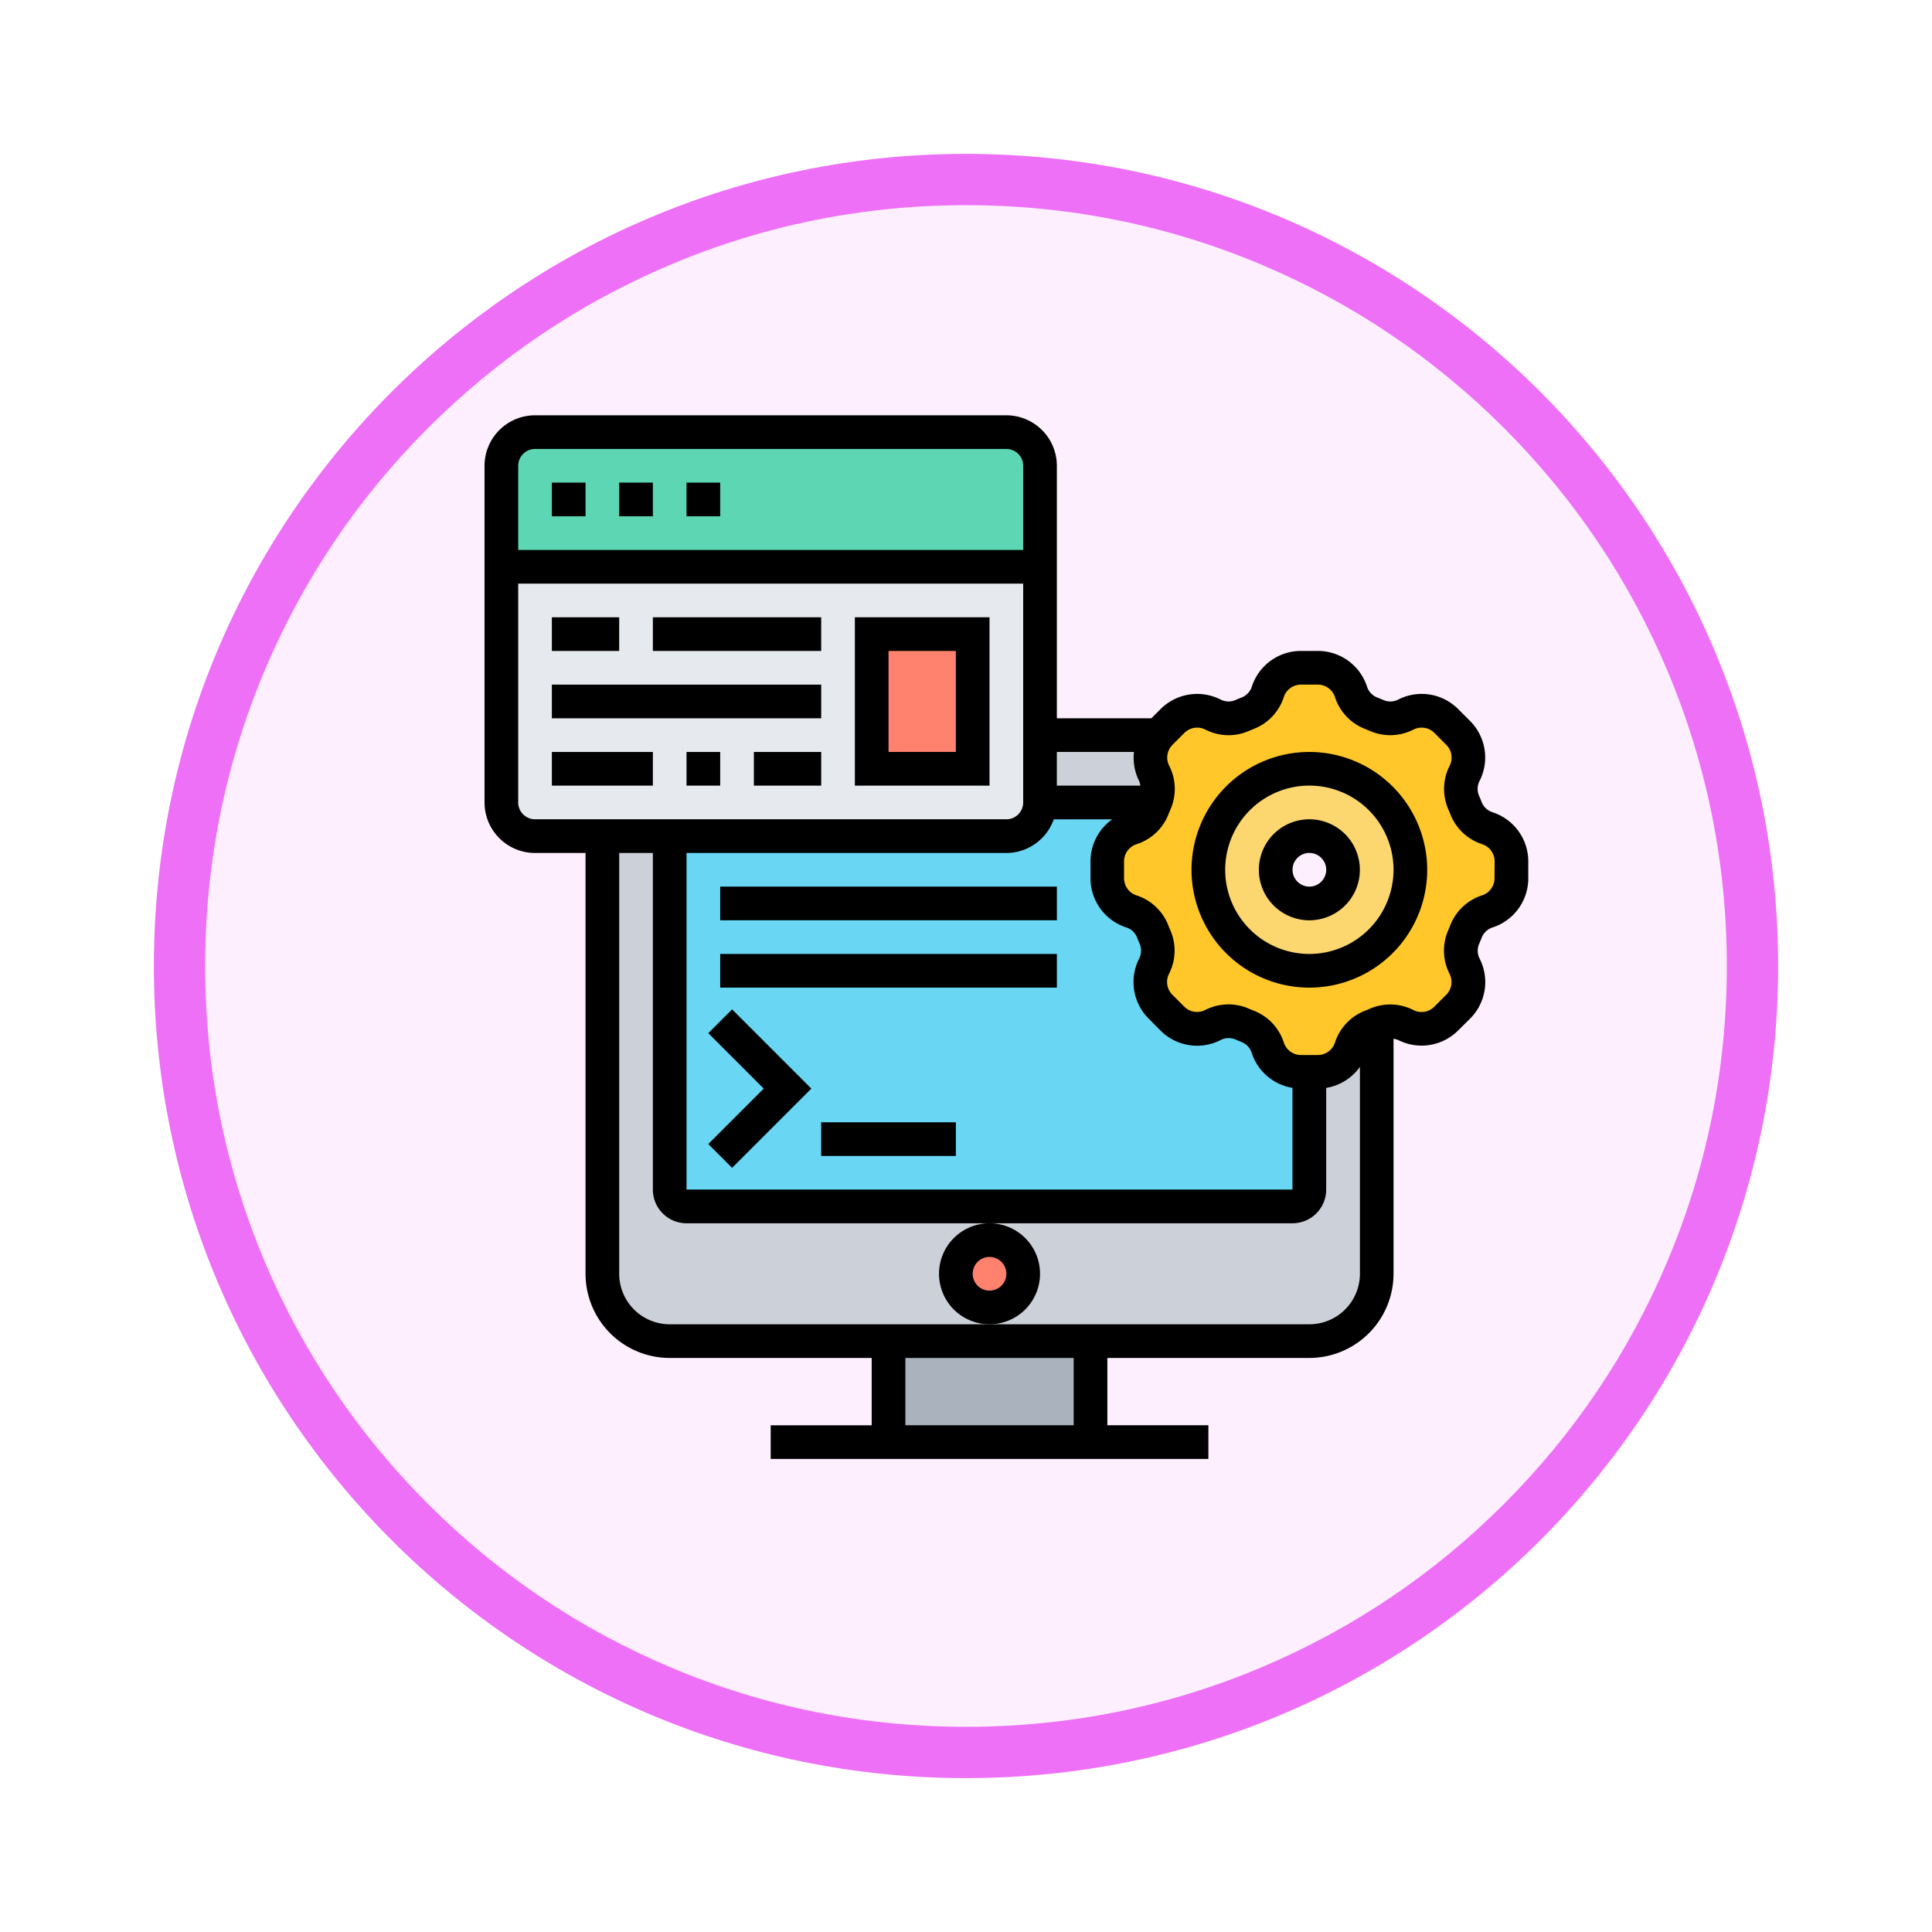<svg xmlns="http://www.w3.org/2000/svg" xmlns:xlink="http://www.w3.org/1999/xlink" width="113" height="113" viewBox="0 0 113 113">
  <defs>
    <filter id="Path_982547" x="0" y="0" width="113" height="113" filterUnits="userSpaceOnUse">
      <feOffset dy="3" input="SourceAlpha"/>
      <feGaussianBlur stdDeviation="3" result="blur"/>
      <feFlood flood-opacity="0.161"/>
      <feComposite operator="in" in2="blur"/>
      <feComposite in="SourceGraphic"/>
    </filter>
  </defs>
  <g id="Group_1148625" data-name="Group 1148625" transform="translate(-586.328 -3715.333)">
    <g id="Group_1148526" data-name="Group 1148526" transform="translate(595.328 3721.333)">
      <g transform="matrix(1, 0, 0, 1, -9, -6)" filter="url(#Path_982547)">
        <g id="Path_982547-2" data-name="Path 982547" transform="translate(9 6)" fill="#fdeffe">
          <path d="M 47.5 93.5 C 41.289 93.5 35.265 92.284 29.595 89.886 C 24.118 87.569 19.198 84.252 14.973 80.027 C 10.748 75.802 7.431 70.882 5.114 65.405 C 2.716 59.735 1.5 53.711 1.5 47.5 C 1.5 41.289 2.716 35.265 5.114 29.595 C 7.431 24.118 10.748 19.198 14.973 14.973 C 19.198 10.748 24.118 7.431 29.595 5.114 C 35.265 2.716 41.289 1.5 47.5 1.5 C 53.711 1.5 59.735 2.716 65.405 5.114 C 70.882 7.431 75.802 10.748 80.027 14.973 C 84.252 19.198 87.569 24.118 89.886 29.595 C 92.284 35.265 93.5 41.289 93.5 47.5 C 93.5 53.711 92.284 59.735 89.886 65.405 C 87.569 70.882 84.252 75.802 80.027 80.027 C 75.802 84.252 70.882 87.569 65.405 89.886 C 59.735 92.284 53.711 93.5 47.5 93.5 Z" stroke="none"/>
          <path d="M 47.5 3 C 41.491 3 35.664 4.176 30.18 6.496 C 24.881 8.737 20.122 11.946 16.034 16.034 C 11.946 20.122 8.737 24.881 6.496 30.18 C 4.176 35.664 3 41.491 3 47.5 C 3 53.509 4.176 59.336 6.496 64.82 C 8.737 70.119 11.946 74.878 16.034 78.966 C 20.122 83.054 24.881 86.263 30.18 88.504 C 35.664 90.824 41.491 92 47.5 92 C 53.509 92 59.336 90.824 64.82 88.504 C 70.119 86.263 74.878 83.054 78.966 78.966 C 83.054 74.878 86.263 70.119 88.504 64.82 C 90.824 59.336 92 53.509 92 47.5 C 92 41.491 90.824 35.664 88.504 30.18 C 86.263 24.881 83.054 20.122 78.966 16.034 C 74.878 11.946 70.119 8.737 64.82 6.496 C 59.336 4.176 53.509 3 47.5 3 M 47.5 0 C 73.734 0 95 21.266 95 47.5 C 95 73.734 73.734 95 47.5 95 C 21.266 95 0 73.734 0 47.5 C 0 21.266 21.266 0 47.5 0 Z" stroke="none" fill="#ee70f7"/>
        </g>
      </g>
    </g>
    <g id="programming-course_3195690" transform="translate(613.668 3738.623)">
      <g id="Group_1148623" data-name="Group 1148623" transform="translate(1.985 1.985)">
        <g id="Group_1148613" data-name="Group 1148613" transform="translate(22.644 53.165)">
          <path id="Path_983119" data-name="Path 983119" d="M36.814,56v5.907H25V56H36.814Z" transform="translate(-25 -56)" fill="#aab2bd"/>
        </g>
        <g id="Group_1148614" data-name="Group 1148614" transform="translate(31.505 17.722)">
          <path id="Path_983120" data-name="Path 983120" d="M40.941,20.01a2,2,0,0,0-.266,2.225,1.989,1.989,0,0,1,.217.916,1.928,1.928,0,0,1-.158.778v.01H34V20h6.931Z" transform="translate(-34 -20)" fill="#ccd1d9"/>
        </g>
        <g id="Group_1148615" data-name="Group 1148615" transform="translate(5.907 23.629)">
          <path id="Path_983121" data-name="Path 983121" d="M52.944,37.135a2.014,2.014,0,0,0-1.162,1.241,2.052,2.052,0,0,1-1.94,1.408h-.492v6.892a.987.987,0,0,1-.985.985H12.923a.987.987,0,0,1-.985-.985V26H8V51.6a3.937,3.937,0,0,0,3.938,3.938H49.351A3.937,3.937,0,0,0,53.289,51.6V36.987C53.171,37.037,53.062,37.086,52.944,37.135Z" transform="translate(-8 -26)" fill="#ccd1d9"/>
        </g>
        <g id="Group_1148616" data-name="Group 1148616" transform="translate(9.845 21.66)">
          <path id="Path_983122" data-name="Path 983122" d="M40.335,33.58a2.07,2.07,0,0,0-.226.925,2.037,2.037,0,0,0,.6,1.437l.7.7a2.033,2.033,0,0,0,2.363.374,1.989,1.989,0,0,1,.916-.217,1.928,1.928,0,0,1,.778.158l.354.148a2.014,2.014,0,0,1,1.162,1.241,2.052,2.052,0,0,0,1.94,1.408h.492v6.892a.987.987,0,0,1-.985.985H12.985A.987.987,0,0,1,12,46.644V25.969H31.691A1.975,1.975,0,0,0,33.66,24h6.734c-.049.118-.1.226-.148.345a2.014,2.014,0,0,1-1.241,1.162,2.052,2.052,0,0,0-1.408,1.94v.985a2.052,2.052,0,0,0,1.408,1.94,2.014,2.014,0,0,1,1.241,1.162l.148.354a2,2,0,0,1-.059,1.693Z" transform="translate(-12 -24)" fill="#69d6f4"/>
        </g>
        <g id="Group_1148617" data-name="Group 1148617" transform="translate(26.641 46.901)">
          <circle id="Ellipse_11587" data-name="Ellipse 11587" cx="2" cy="2" r="2" transform="translate(-0.249 0.492)" fill="#ff826e"/>
        </g>
        <g id="Group_1148618" data-name="Group 1148618">
          <path id="Path_983123" data-name="Path 983123" d="M2,9.876V3.969A1.975,1.975,0,0,1,3.969,2H31.536a1.975,1.975,0,0,1,1.969,1.969V9.876Z" transform="translate(-2 -2)" fill="#5cd6b3"/>
        </g>
        <g id="Group_1148619" data-name="Group 1148619" transform="translate(0 7.876)">
          <path id="Path_983124" data-name="Path 983124" d="M2,23.784V10H33.505V23.784a1.975,1.975,0,0,1-1.969,1.969H3.969A1.975,1.975,0,0,1,2,23.784Z" transform="translate(-2 -10)" fill="#e6e9ed"/>
        </g>
        <g id="Group_1148620" data-name="Group 1148620" transform="translate(21.66 11.814)">
          <path id="Path_983125" data-name="Path 983125" d="M24,14h5.907v7.876H24Z" transform="translate(-24 -14)" fill="#ff826e"/>
        </g>
        <g id="Group_1148621" data-name="Group 1148621" transform="translate(35.443 13.784)">
          <path id="Path_983126" data-name="Path 983126" d="M61.629,27.322v.985a2.052,2.052,0,0,1-1.408,1.94,2.014,2.014,0,0,0-1.241,1.162l-.148.354a1.928,1.928,0,0,0-.158.778,1.989,1.989,0,0,0,.217.916,2.033,2.033,0,0,1-.374,2.363l-.7.7a2.037,2.037,0,0,1-1.437.6,2.07,2.07,0,0,1-.925-.226,2,2,0,0,0-1.693-.059h-.01c-.118.049-.226.1-.345.148a2.014,2.014,0,0,0-1.162,1.241,2.052,2.052,0,0,1-1.94,1.408h-.985a2.052,2.052,0,0,1-1.94-1.408,2.014,2.014,0,0,0-1.162-1.241l-.354-.148a1.928,1.928,0,0,0-.778-.158,1.989,1.989,0,0,0-.916.217,2.033,2.033,0,0,1-2.363-.374l-.7-.7a2.037,2.037,0,0,1-.6-1.437,2.07,2.07,0,0,1,.226-.925,2,2,0,0,0,.059-1.693l-.148-.354a2.014,2.014,0,0,0-1.241-1.162A2.052,2.052,0,0,1,38,28.307v-.985a2.052,2.052,0,0,1,1.408-1.94,2.014,2.014,0,0,0,1.241-1.162c.049-.118.1-.226.148-.345v-.01a1.928,1.928,0,0,0,.158-.778,1.989,1.989,0,0,0-.217-.916A2,2,0,0,1,41,19.948a.479.479,0,0,1,.108-.138l.7-.7a2.037,2.037,0,0,1,1.437-.6,2.07,2.07,0,0,1,.925.226,2,2,0,0,0,1.693.059l.354-.148a2.014,2.014,0,0,0,1.162-1.241A2.052,2.052,0,0,1,49.322,16h.985a2.052,2.052,0,0,1,1.94,1.408,2.014,2.014,0,0,0,1.162,1.241l.354.148a1.928,1.928,0,0,0,.778.158,1.989,1.989,0,0,0,.916-.217,2.033,2.033,0,0,1,2.363.374l.7.7a2.037,2.037,0,0,1,.6,1.437,2.07,2.07,0,0,1-.226.925,2,2,0,0,0-.059,1.693l.148.354a2.014,2.014,0,0,0,1.241,1.162,2.052,2.052,0,0,1,1.408,1.94Zm-5.907.492a5.907,5.907,0,1,0-5.907,5.907A5.912,5.912,0,0,0,55.722,27.814Z" transform="translate(-38 -16)" fill="#ffc729"/>
        </g>
        <g id="Group_1148622" data-name="Group 1148622" transform="translate(41.351 19.691)">
          <path id="Path_983127" data-name="Path 983127" d="M49.907,22A5.907,5.907,0,1,1,44,27.907,5.912,5.912,0,0,1,49.907,22Zm1.969,5.907a1.969,1.969,0,1,0-1.969,1.969A1.975,1.975,0,0,0,51.876,27.907Z" transform="translate(-44 -22)" fill="#fcd770"/>
        </g>
      </g>
      <g id="Group_1148624" data-name="Group 1148624" transform="translate(1 1)">
        <path id="Path_983128" data-name="Path 983128" d="M49.892,21a6.892,6.892,0,1,0,6.892,6.892A6.9,6.9,0,0,0,49.892,21Zm0,11.814a4.923,4.923,0,1,1,4.923-4.923A4.928,4.928,0,0,1,49.892,32.814Z" transform="translate(-1.649 -1.309)"/>
        <path id="Path_983129" data-name="Path 983129" d="M49.954,25a2.954,2.954,0,1,0,2.954,2.954A2.957,2.957,0,0,0,49.954,25Zm0,3.938a.985.985,0,1,1,.985-.985A.985.985,0,0,1,49.954,28.938Z" transform="translate(-1.711 -1.371)"/>
        <path id="Path_983130" data-name="Path 983130" d="M59.959,24.216a1.01,1.01,0,0,1-.637-.588c-.051-.13-.1-.258-.159-.385a1.014,1.014,0,0,1,.037-.86,3.022,3.022,0,0,0-.56-3.506l-.694-.694a3.013,3.013,0,0,0-3.5-.56,1.007,1.007,0,0,1-.861.036c-.126-.055-.254-.106-.385-.158a1.016,1.016,0,0,1-.587-.637,3.02,3.02,0,0,0-2.876-2.082h-.981a3.021,3.021,0,0,0-2.876,2.082,1.01,1.01,0,0,1-.588.637c-.13.051-.258.1-.385.159a1.021,1.021,0,0,1-.86-.037,3.025,3.025,0,0,0-3.506.56L40,18.722H34.474V3.954A2.957,2.957,0,0,0,31.521,1H3.954A2.957,2.957,0,0,0,1,3.954V23.644A2.957,2.957,0,0,0,3.954,26.6H6.907V51.212a4.928,4.928,0,0,0,4.923,4.923H23.644v3.938H17.737v1.969h25.6V60.072H37.428V56.134H49.242a4.928,4.928,0,0,0,4.923-4.923V37.467a1.04,1.04,0,0,1,.275.073,3.025,3.025,0,0,0,3.506-.56l.7-.694a3.021,3.021,0,0,0,.559-3.5,1.011,1.011,0,0,1-.036-.861c.055-.126.106-.254.158-.385a1.016,1.016,0,0,1,.637-.587,3.018,3.018,0,0,0,2.083-2.875v-.981a3.021,3.021,0,0,0-2.082-2.876ZM38.526,30.949a1.01,1.01,0,0,1,.637.588c.051.13.1.258.159.385a1.014,1.014,0,0,1-.037.86,3.022,3.022,0,0,0,.56,3.506l.694.7a3.02,3.02,0,0,0,3.5.559A1.018,1.018,0,0,1,44.9,37.5c.126.055.254.106.385.158a1.016,1.016,0,0,1,.587.637,3.019,3.019,0,0,0,2.382,2.042v5.948H12.814V26.6H31.521a2.95,2.95,0,0,0,2.772-1.969h3.422a3.015,3.015,0,0,0-1.272,2.463v.981a3.021,3.021,0,0,0,2.082,2.876Zm.458-10.258a3.014,3.014,0,0,0,.3,1.693,1.057,1.057,0,0,1,.073.276H34.474V20.691ZM3.954,2.969H31.521a.985.985,0,0,1,.985.985V8.876H2.969V3.954A.985.985,0,0,1,3.954,2.969ZM2.969,23.644v-12.8H32.505v12.8a.985.985,0,0,1-.985.985H3.954A.985.985,0,0,1,2.969,23.644Zm32.49,36.428H25.614V56.134h9.845Zm13.784-5.907H11.83a2.957,2.957,0,0,1-2.954-2.954V26.6h1.969V46.289a1.971,1.971,0,0,0,1.969,1.969H48.258a1.971,1.971,0,0,0,1.969-1.969V40.34A3.018,3.018,0,0,0,52.2,39.11v12.1A2.957,2.957,0,0,1,49.242,54.165Zm10.83-26.092a1.055,1.055,0,0,1-.729,1.005,2.976,2.976,0,0,0-1.857,1.744c-.041.106-.086.212-.13.315a2.976,2.976,0,0,0,.086,2.532,1.056,1.056,0,0,1-.195,1.225l-.694.693a1.054,1.054,0,0,1-1.226.2A2.975,2.975,0,0,0,52.8,35.7c-.1.045-.21.09-.315.131a2.974,2.974,0,0,0-1.744,1.859,1.058,1.058,0,0,1-1.006.727h-.981a1.055,1.055,0,0,1-1.005-.729A2.976,2.976,0,0,0,46,35.827c-.106-.041-.212-.086-.315-.13a2.93,2.93,0,0,0-1.168-.242,3.028,3.028,0,0,0-1.366.328,1.057,1.057,0,0,1-1.225-.195l-.693-.694a1.056,1.056,0,0,1-.2-1.226,2.975,2.975,0,0,0,.087-2.53c-.045-.1-.09-.21-.131-.315a2.974,2.974,0,0,0-1.859-1.744,1.058,1.058,0,0,1-.726-1.006v-.981a1.055,1.055,0,0,1,.729-1.005A2.976,2.976,0,0,0,41,24.343c.041-.106.086-.212.13-.315a2.976,2.976,0,0,0-.086-2.532,1.056,1.056,0,0,1,.195-1.225l.694-.694a1.059,1.059,0,0,1,1.226-.195,2.972,2.972,0,0,0,2.53.087c.1-.045.21-.09.315-.131a2.974,2.974,0,0,0,1.744-1.859,1.058,1.058,0,0,1,1.006-.727h.981a1.055,1.055,0,0,1,1.005.729,2.976,2.976,0,0,0,1.744,1.857c.106.041.212.086.315.13a2.976,2.976,0,0,0,2.532-.086,1.056,1.056,0,0,1,1.225.195l.693.694a1.056,1.056,0,0,1,.2,1.226,2.975,2.975,0,0,0-.087,2.53c.045.1.09.21.131.315a2.974,2.974,0,0,0,1.859,1.744,1.058,1.058,0,0,1,.727,1.006Z" transform="translate(-1 -1)"/>
        <path id="Path_983131" data-name="Path 983131" d="M5,5H6.969V6.969H5Z" transform="translate(-1.062 -1.062)"/>
        <path id="Path_983132" data-name="Path 983132" d="M13,5h1.969V6.969H13Z" transform="translate(-1.186 -1.062)"/>
        <path id="Path_983133" data-name="Path 983133" d="M9,5h1.969V6.969H9Z" transform="translate(-1.124 -1.062)"/>
        <path id="Path_983134" data-name="Path 983134" d="M33.907,51.954a2.954,2.954,0,1,0-2.954,2.954A2.957,2.957,0,0,0,33.907,51.954Zm-2.954.985a.985.985,0,1,1,.985-.985A.985.985,0,0,1,30.954,52.938Z" transform="translate(-1.417 -1.742)"/>
        <path id="Path_983135" data-name="Path 983135" d="M15,29H34.691v1.969H15Z" transform="translate(-1.216 -1.433)"/>
        <path id="Path_983136" data-name="Path 983136" d="M15,33H34.691v1.969H15Z" transform="translate(-1.216 -1.495)"/>
        <path id="Path_983137" data-name="Path 983137" d="M14.293,37.685l3.242,3.242-3.242,3.242,1.392,1.392,4.634-4.634-4.634-4.634Z" transform="translate(-1.205 -1.546)"/>
        <path id="Path_983138" data-name="Path 983138" d="M21,43h7.876v1.969H21Z" transform="translate(-1.309 -1.649)"/>
        <path id="Path_983139" data-name="Path 983139" d="M5,13H8.938v1.969H5Z" transform="translate(-1.062 -1.186)"/>
        <path id="Path_983140" data-name="Path 983140" d="M11,13h9.845v1.969H11Z" transform="translate(-1.155 -1.186)"/>
        <path id="Path_983141" data-name="Path 983141" d="M23,22.845h7.876V13H23Zm1.969-7.876h3.938v5.907H24.969Z" transform="translate(-1.34 -1.186)"/>
        <path id="Path_983142" data-name="Path 983142" d="M5,17H20.753v1.969H5Z" transform="translate(-1.062 -1.247)"/>
        <path id="Path_983143" data-name="Path 983143" d="M17,21h3.938v1.969H17Z" transform="translate(-1.247 -1.309)"/>
        <path id="Path_983144" data-name="Path 983144" d="M13,21h1.969v1.969H13Z" transform="translate(-1.186 -1.309)"/>
        <path id="Path_983145" data-name="Path 983145" d="M5,21h5.907v1.969H5Z" transform="translate(-1.062 -1.309)"/>
      </g>
    </g>
  </g>
</svg>

